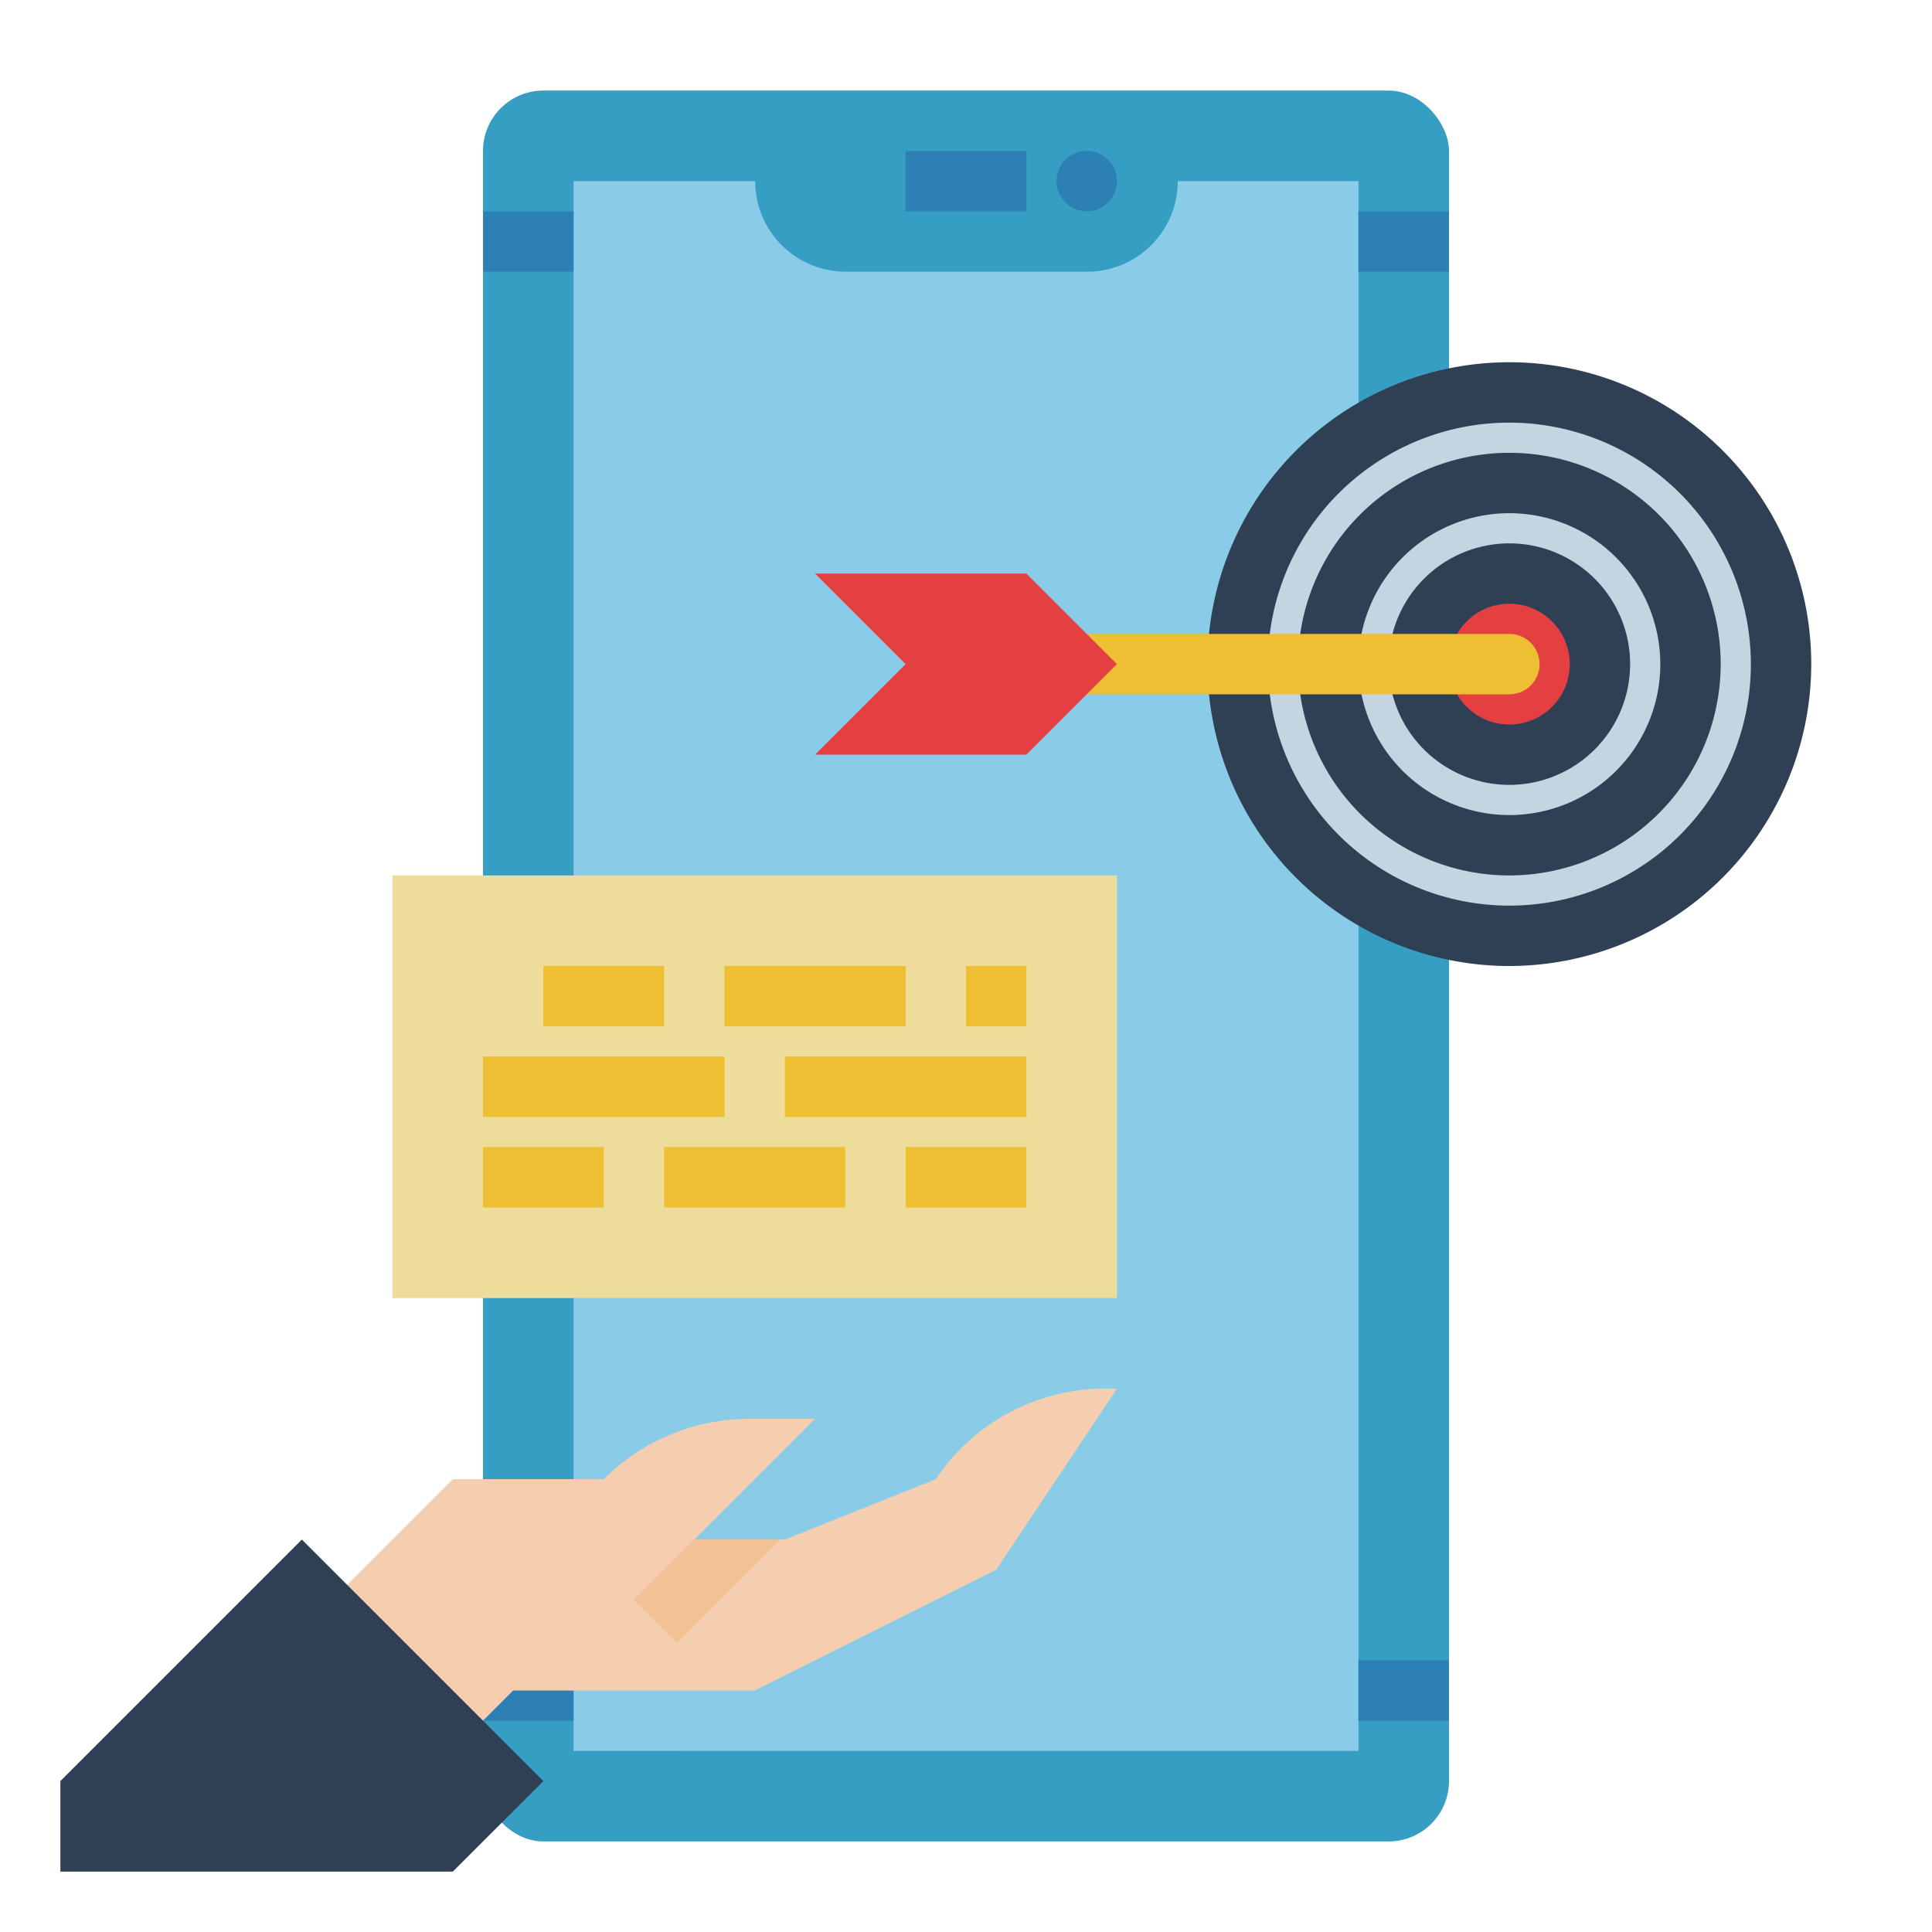 <svg height="512" viewBox="0 0 512 512" width="512" xmlns="http://www.w3.org/2000/svg"><g id="Flat"><rect fill="#379ec3" height="464" rx="16" width="256" x="128" y="24.002"/><path d="m152 464.002v-416h48.125a24 24 0 0 0 24 24h64a24 24 0 0 0 24-24h47.875v416z" fill="#8acce7"/><path d="m240 40.002h32v16h-32z" fill="#2d80b3"/><circle cx="288" cy="48.002" fill="#2d80b3" r="8"/><path d="m128 56.002h24v16h-24z" fill="#2d80b3"/><path d="m360 56.002h24v16h-24z" fill="#2d80b3"/><path d="m128 440.002h24v16h-24z" fill="#2d80b3"/><path d="m360 440.002h24v16h-24z" fill="#2d80b3"/><circle cx="400" cy="176" fill="#c4d4e0" r="72"/><circle cx="400" cy="176" fill="#e44042" r="24"/><path d="m400 208a32 32 0 1 1 32-32 32.036 32.036 0 0 1 -32 32zm0-48a16 16 0 1 0 16 16 16.018 16.018 0 0 0 -16-16z" fill="#2f4054"/><path d="m400 232a56 56 0 1 1 56-56 56.063 56.063 0 0 1 -56 56zm0-96a40 40 0 1 0 40 40 40.046 40.046 0 0 0 -40-40z" fill="#2f4054"/><path d="m400 256a80 80 0 1 1 80-80 80.09 80.09 0 0 1 -80 80zm0-144a64 64 0 1 0 64 64 64.072 64.072 0 0 0 -64-64z" fill="#2f4054"/><path d="m400 184h-128v-16h128a8 8 0 0 1 8 8 8 8 0 0 1 -8 8z" fill="#eebe33"/><path d="m216 152h56l24 24-24 24h-56l24-24z" fill="#e44042"/><path d="m104 232h192v112h-192z" fill="#eedc9a"/><g fill="#eebe33"><path d="m144 256h32v16h-32z"/><path d="m192 256h48v16h-48z"/><path d="m256 256h16v16h-16z"/><path d="m128 280h64v16h-64z"/><path d="m208 280h64v16h-64z"/><path d="m128 304h32v16h-32z"/><path d="m176 304h48v16h-48z"/><path d="m240 304h32v16h-32z"/></g><path d="m296 368-32 48-64 32h-64l-24 24-32-40 40-40h40a54.635 54.635 0 0 1 38.63-16h17.37l-32 32h24l40-16a53.903 53.903 0 0 1 44.84-24z" fill="#f4ceaf"/><path d="m206.62 408-27.31 27.31-11.31-11.31 16-16z" fill="#f2c194"/><path d="m16 472 64-64 64 64-24 24h-104z" fill="#2f4054"/></g></svg>
